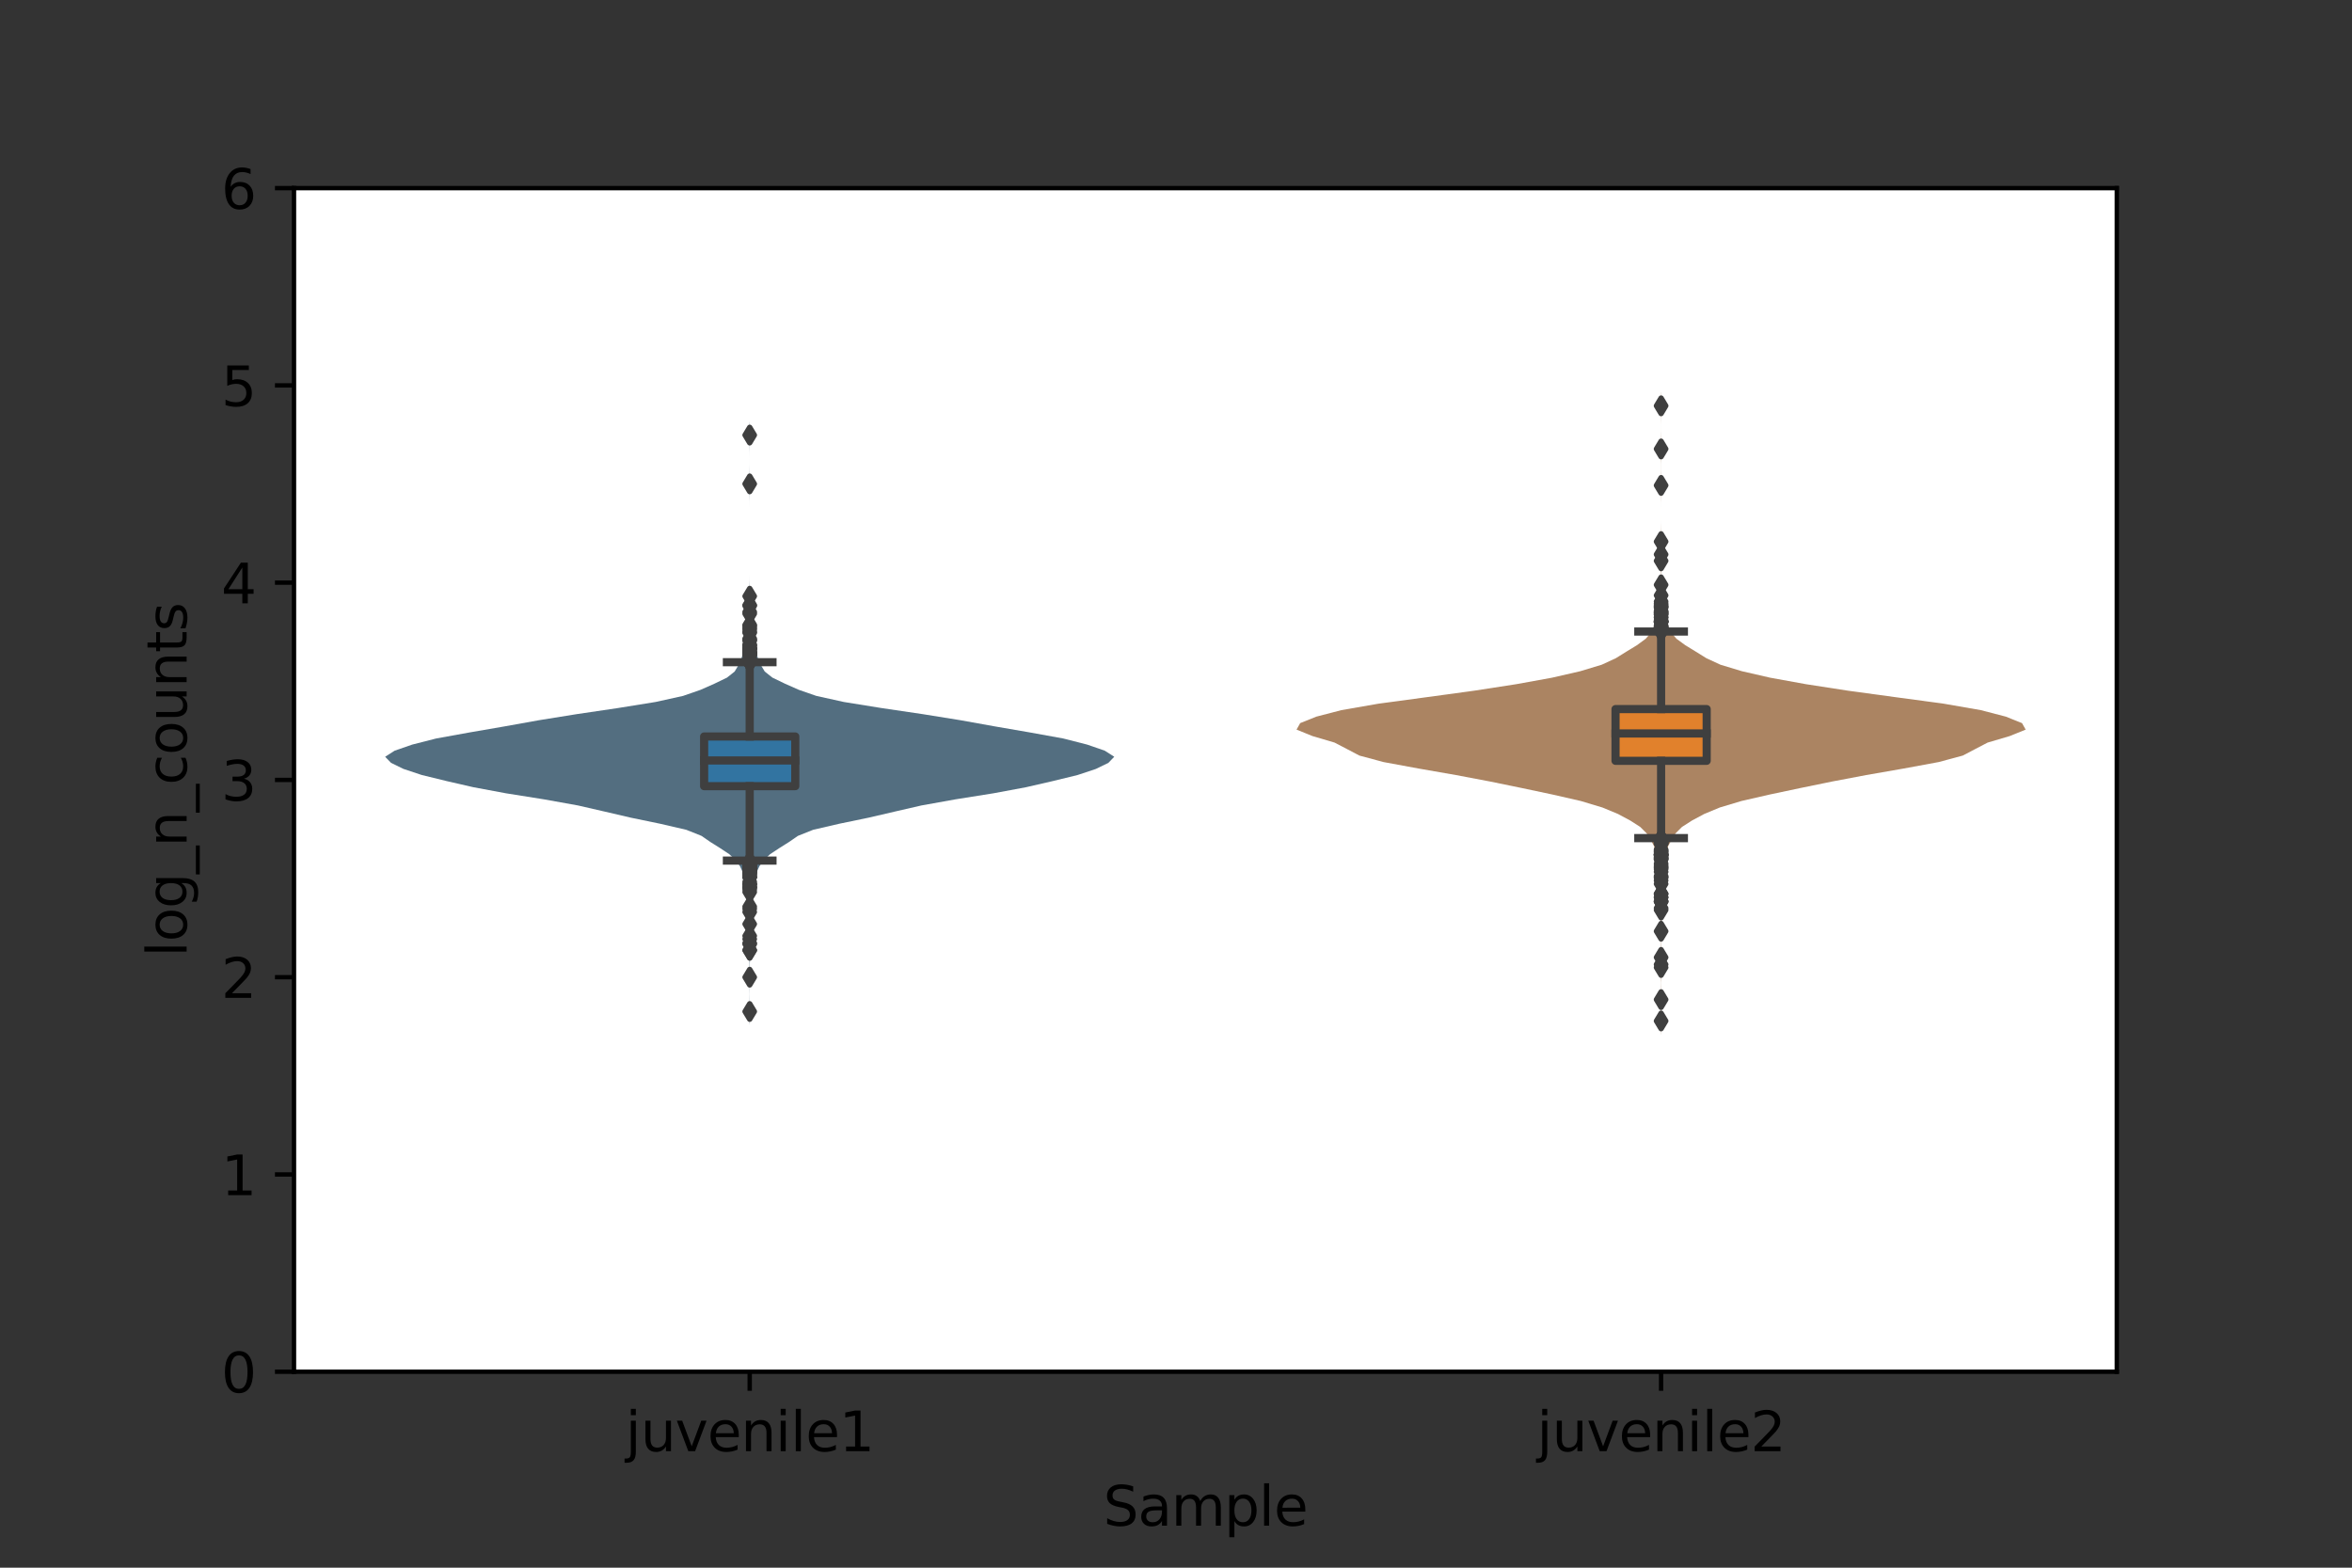 <?xml version="1.0" encoding="utf-8" standalone="no"?>
<!DOCTYPE svg PUBLIC "-//W3C//DTD SVG 1.1//EN"
  "http://www.w3.org/Graphics/SVG/1.1/DTD/svg11.dtd">
<svg xmlns:xlink="http://www.w3.org/1999/xlink" width="432pt" height="288pt" viewBox="0 0 432 288" xmlns="http://www.w3.org/2000/svg" version="1.1">
 <rect x="0" y="0" width="432" height="288" fill="#333333" stroke="none"/>
 <defs>
  <style type="text/css">*{stroke-linejoin: round; stroke-linecap: butt}</style>
 </defs>
 <g id="figure_1">
  <g id="patch_1">
   <path d="M 0 288 
L 432 288 
L 432 0 
L 0 0 
L 0 288 
z
" style="fill: none"/>
  </g>
  <g id="axes_1">
   <g id="patch_2">
    <path d="M 54 252 
L 388.8 252 
L 388.8 34.56 
L 54 34.56 
z
" style="fill: #ffffff"/>
   </g>
   <g id="PolyCollection_1">
    <defs>
     <path id="me2c8a99892" d="M 137.707 -99.773 
L 137.693 -99.773 
L 137.669 -100.891 
L 137.646 -102.01 
L 137.66 -103.128 
L 137.687 -104.246 
L 137.696 -105.364 
L 137.686 -106.483 
L 137.658 -107.601 
L 137.646 -108.719 
L 137.67 -109.837 
L 137.679 -110.955 
L 137.629 -112.074 
L 137.528 -113.192 
L 137.458 -114.31 
L 137.478 -115.428 
L 137.556 -116.547 
L 137.608 -117.665 
L 137.609 -118.783 
L 137.57 -119.901 
L 137.537 -121.019 
L 137.562 -122.138 
L 137.506 -123.256 
L 137.291 -124.374 
L 137.075 -125.492 
L 136.841 -126.611 
L 136.44 -127.729 
L 135.928 -128.847 
L 135.161 -129.965 
L 133.942 -131.083 
L 132.25 -132.202 
L 130.473 -133.32 
L 128.853 -134.438 
L 126.057 -135.556 
L 121.229 -136.674 
L 115.825 -137.793 
L 111.027 -138.911 
L 106.159 -140.029 
L 99.941 -141.147 
L 92.915 -142.266 
L 86.928 -143.384 
L 82.06 -144.502 
L 77.478 -145.62 
L 74.116 -146.738 
L 71.821 -147.857 
L 70.74 -148.975 
L 72.487 -150.093 
L 75.717 -151.211 
L 80.099 -152.33 
L 86.268 -153.448 
L 92.745 -154.566 
L 98.963 -155.684 
L 105.908 -156.802 
L 113.471 -157.921 
L 120.409 -159.039 
L 125.464 -160.157 
L 128.681 -161.275 
L 131.212 -162.394 
L 133.525 -163.512 
L 134.934 -164.63 
L 135.607 -165.748 
L 136.13 -166.866 
L 136.473 -167.985 
L 136.758 -169.103 
L 137.087 -170.221 
L 137.274 -171.339 
L 137.341 -172.457 
L 137.442 -173.576 
L 137.509 -174.694 
L 137.501 -175.812 
L 137.517 -176.93 
L 137.576 -178.049 
L 137.638 -179.167 
L 137.681 -180.285 
L 137.697 -181.403 
L 137.7 -182.521 
L 137.7 -183.64 
L 137.7 -184.758 
L 137.7 -185.876 
L 137.7 -186.994 
L 137.7 -188.113 
L 137.7 -189.231 
L 137.7 -190.349 
L 137.7 -191.467 
L 137.7 -192.585 
L 137.7 -193.704 
L 137.7 -194.822 
L 137.698 -195.94 
L 137.687 -197.058 
L 137.659 -198.177 
L 137.646 -199.295 
L 137.67 -200.413 
L 137.693 -201.531 
L 137.699 -202.649 
L 137.7 -203.768 
L 137.698 -204.886 
L 137.688 -206.004 
L 137.66 -207.122 
L 137.646 -208.24 
L 137.669 -209.359 
L 137.693 -210.477 
L 137.707 -210.477 
L 137.707 -210.477 
L 137.731 -209.359 
L 137.754 -208.24 
L 137.74 -207.122 
L 137.712 -206.004 
L 137.702 -204.886 
L 137.7 -203.768 
L 137.701 -202.649 
L 137.707 -201.531 
L 137.73 -200.413 
L 137.754 -199.295 
L 137.741 -198.177 
L 137.713 -197.058 
L 137.702 -195.94 
L 137.7 -194.822 
L 137.7 -193.704 
L 137.7 -192.585 
L 137.7 -191.467 
L 137.7 -190.349 
L 137.7 -189.231 
L 137.7 -188.113 
L 137.7 -186.994 
L 137.7 -185.876 
L 137.7 -184.758 
L 137.7 -183.64 
L 137.7 -182.521 
L 137.703 -181.403 
L 137.719 -180.285 
L 137.762 -179.167 
L 137.824 -178.049 
L 137.883 -176.93 
L 137.899 -175.812 
L 137.891 -174.694 
L 137.958 -173.576 
L 138.059 -172.457 
L 138.126 -171.339 
L 138.313 -170.221 
L 138.642 -169.103 
L 138.927 -167.985 
L 139.27 -166.866 
L 139.793 -165.748 
L 140.466 -164.63 
L 141.875 -163.512 
L 144.188 -162.394 
L 146.719 -161.275 
L 149.936 -160.157 
L 154.991 -159.039 
L 161.929 -157.921 
L 169.492 -156.802 
L 176.437 -155.684 
L 182.655 -154.566 
L 189.132 -153.448 
L 195.301 -152.33 
L 199.683 -151.211 
L 202.913 -150.093 
L 204.66 -148.975 
L 203.579 -147.857 
L 201.284 -146.738 
L 197.922 -145.62 
L 193.34 -144.502 
L 188.472 -143.384 
L 182.485 -142.266 
L 175.459 -141.147 
L 169.241 -140.029 
L 164.373 -138.911 
L 159.575 -137.793 
L 154.171 -136.674 
L 149.343 -135.556 
L 146.547 -134.438 
L 144.927 -133.32 
L 143.15 -132.202 
L 141.458 -131.083 
L 140.239 -129.965 
L 139.472 -128.847 
L 138.96 -127.729 
L 138.559 -126.611 
L 138.325 -125.492 
L 138.109 -124.374 
L 137.894 -123.256 
L 137.838 -122.138 
L 137.863 -121.019 
L 137.83 -119.901 
L 137.791 -118.783 
L 137.792 -117.665 
L 137.844 -116.547 
L 137.922 -115.428 
L 137.942 -114.31 
L 137.872 -113.192 
L 137.771 -112.074 
L 137.721 -110.955 
L 137.73 -109.837 
L 137.754 -108.719 
L 137.742 -107.601 
L 137.714 -106.483 
L 137.704 -105.364 
L 137.713 -104.246 
L 137.74 -103.128 
L 137.754 -102.01 
L 137.731 -100.891 
L 137.707 -99.773 
z
"/>
    </defs>
    <g clip-path="url(#p4f1d0e9d39)">
     <use xlink:href="#me2c8a99892" x="0" y="288" style="fill: #536e80"/>
    </g>
   </g>
   <g id="PolyCollection_2">
    <defs>
     <path id="m34d03a2fbf" d="M 305.107 -97.926 
L 305.093 -97.926 
L 305.069 -99.118 
L 305.046 -100.31 
L 305.058 -101.503 
L 305.067 -102.695 
L 305.048 -103.887 
L 305.054 -105.079 
L 305.082 -106.272 
L 305.091 -107.464 
L 305.062 -108.656 
L 304.998 -109.849 
L 304.964 -111.041 
L 305.001 -112.233 
L 305.059 -113.425 
L 305.082 -114.618 
L 305.063 -115.81 
L 305.045 -117.002 
L 305.057 -118.195 
L 305.033 -119.387 
L 304.922 -120.579 
L 304.777 -121.771 
L 304.718 -122.964 
L 304.794 -124.156 
L 304.829 -125.348 
L 304.744 -126.541 
L 304.639 -127.733 
L 304.479 -128.925 
L 304.232 -130.117 
L 304.076 -131.31 
L 303.832 -132.502 
L 303.202 -133.694 
L 302.459 -134.887 
L 301.27 -136.079 
L 299.413 -137.271 
L 297.187 -138.463 
L 294.315 -139.656 
L 290.349 -140.848 
L 285.136 -142.04 
L 279.506 -143.233 
L 273.697 -144.425 
L 267.408 -145.617 
L 260.578 -146.809 
L 254.115 -148.002 
L 249.685 -149.194 
L 247.416 -150.386 
L 245.126 -151.579 
L 241.084 -152.771 
L 238.14 -153.963 
L 238.808 -155.155 
L 241.786 -156.348 
L 246.374 -157.54 
L 253.225 -158.732 
L 262.062 -159.925 
L 270.795 -161.117 
L 278.499 -162.309 
L 285.067 -163.501 
L 290.262 -164.694 
L 294.198 -165.886 
L 296.78 -167.078 
L 298.697 -168.271 
L 300.65 -169.463 
L 302.278 -170.655 
L 303.3 -171.847 
L 303.864 -173.04 
L 304.147 -174.232 
L 304.318 -175.424 
L 304.513 -176.617 
L 304.758 -177.809 
L 304.939 -179.001 
L 305.011 -180.193 
L 305.05 -181.386 
L 305.075 -182.578 
L 305.054 -183.77 
L 305.01 -184.963 
L 305.002 -186.155 
L 305.021 -187.347 
L 305.036 -188.539 
L 305.065 -189.732 
L 305.091 -190.924 
L 305.099 -192.116 
L 305.1 -193.309 
L 305.1 -194.501 
L 305.098 -195.693 
L 305.084 -196.885 
L 305.055 -198.078 
L 305.049 -199.27 
L 305.077 -200.462 
L 305.095 -201.655 
L 305.094 -202.847 
L 305.073 -204.039 
L 305.047 -205.231 
L 305.058 -206.424 
L 305.086 -207.616 
L 305.098 -208.808 
L 305.099 -210.001 
L 305.089 -211.193 
L 305.062 -212.385 
L 305.046 -213.577 
L 305.069 -214.77 
L 305.093 -215.962 
L 305.107 -215.962 
L 305.107 -215.962 
L 305.131 -214.77 
L 305.154 -213.577 
L 305.138 -212.385 
L 305.111 -211.193 
L 305.101 -210.001 
L 305.102 -208.808 
L 305.114 -207.616 
L 305.142 -206.424 
L 305.153 -205.231 
L 305.127 -204.039 
L 305.106 -202.847 
L 305.105 -201.655 
L 305.123 -200.462 
L 305.151 -199.27 
L 305.145 -198.078 
L 305.116 -196.885 
L 305.102 -195.693 
L 305.1 -194.501 
L 305.1 -193.309 
L 305.101 -192.116 
L 305.109 -190.924 
L 305.135 -189.732 
L 305.164 -188.539 
L 305.179 -187.347 
L 305.198 -186.155 
L 305.19 -184.963 
L 305.146 -183.77 
L 305.125 -182.578 
L 305.15 -181.386 
L 305.189 -180.193 
L 305.261 -179.001 
L 305.442 -177.809 
L 305.687 -176.617 
L 305.882 -175.424 
L 306.053 -174.232 
L 306.336 -173.04 
L 306.9 -171.847 
L 307.922 -170.655 
L 309.55 -169.463 
L 311.503 -168.271 
L 313.42 -167.078 
L 316.002 -165.886 
L 319.938 -164.694 
L 325.133 -163.501 
L 331.701 -162.309 
L 339.405 -161.117 
L 348.138 -159.925 
L 356.975 -158.732 
L 363.826 -157.54 
L 368.414 -156.348 
L 371.392 -155.155 
L 372.06 -153.963 
L 369.116 -152.771 
L 365.074 -151.579 
L 362.784 -150.386 
L 360.515 -149.194 
L 356.085 -148.002 
L 349.622 -146.809 
L 342.792 -145.617 
L 336.503 -144.425 
L 330.694 -143.233 
L 325.064 -142.04 
L 319.851 -140.848 
L 315.885 -139.656 
L 313.013 -138.463 
L 310.787 -137.271 
L 308.93 -136.079 
L 307.741 -134.887 
L 306.998 -133.694 
L 306.368 -132.502 
L 306.124 -131.31 
L 305.968 -130.117 
L 305.721 -128.925 
L 305.561 -127.733 
L 305.456 -126.541 
L 305.371 -125.348 
L 305.406 -124.156 
L 305.482 -122.964 
L 305.423 -121.771 
L 305.278 -120.579 
L 305.167 -119.387 
L 305.143 -118.195 
L 305.155 -117.002 
L 305.137 -115.81 
L 305.118 -114.618 
L 305.141 -113.425 
L 305.199 -112.233 
L 305.236 -111.041 
L 305.202 -109.849 
L 305.138 -108.656 
L 305.109 -107.464 
L 305.118 -106.272 
L 305.146 -105.079 
L 305.152 -103.887 
L 305.133 -102.695 
L 305.142 -101.503 
L 305.154 -100.31 
L 305.131 -99.118 
L 305.107 -97.926 
z
"/>
    </defs>
    <g clip-path="url(#p4f1d0e9d39)">
     <use xlink:href="#m34d03a2fbf" x="0" y="288" style="fill: #ab8462"/>
    </g>
   </g>
   <g id="matplotlib.axis_1">
    <g id="xtick_1">
     <g id="line2d_1">
      <defs>
       <path id="m9c88b35873" d="M 0 0 
L 0 3.5 
" style="stroke: #000000; stroke-width: 0.8"/>
      </defs>
      <g>
       <use xlink:href="#m9c88b35873" x="137.7" y="252" style="stroke: #000000; stroke-width: 0.8"/>
      </g>
     </g>
     <g id="text_1">
      <!-- juvenile1 -->
      <g transform="translate(114.902 266.598)scale(0.1 -0.1)">
       <defs>
        <path id="DejaVuSans-6a" d="M 603 3500 
L 1178 3500 
L 1178 -63 
Q 1178 -731 923 -1031 
Q 669 -1331 103 -1331 
L -116 -1331 
L -116 -844 
L 38 -844 
Q 366 -844 484 -692 
Q 603 -541 603 -63 
L 603 3500 
z
M 603 4863 
L 1178 4863 
L 1178 4134 
L 603 4134 
L 603 4863 
z
" transform="scale(0.016)"/>
        <path id="DejaVuSans-75" d="M 544 1381 
L 544 3500 
L 1119 3500 
L 1119 1403 
Q 1119 906 1312 657 
Q 1506 409 1894 409 
Q 2359 409 2629 706 
Q 2900 1003 2900 1516 
L 2900 3500 
L 3475 3500 
L 3475 0 
L 2900 0 
L 2900 538 
Q 2691 219 2414 64 
Q 2138 -91 1772 -91 
Q 1169 -91 856 284 
Q 544 659 544 1381 
z
M 1991 3584 
L 1991 3584 
z
" transform="scale(0.016)"/>
        <path id="DejaVuSans-76" d="M 191 3500 
L 800 3500 
L 1894 563 
L 2988 3500 
L 3597 3500 
L 2284 0 
L 1503 0 
L 191 3500 
z
" transform="scale(0.016)"/>
        <path id="DejaVuSans-65" d="M 3597 1894 
L 3597 1613 
L 953 1613 
Q 991 1019 1311 708 
Q 1631 397 2203 397 
Q 2534 397 2845 478 
Q 3156 559 3463 722 
L 3463 178 
Q 3153 47 2828 -22 
Q 2503 -91 2169 -91 
Q 1331 -91 842 396 
Q 353 884 353 1716 
Q 353 2575 817 3079 
Q 1281 3584 2069 3584 
Q 2775 3584 3186 3129 
Q 3597 2675 3597 1894 
z
M 3022 2063 
Q 3016 2534 2758 2815 
Q 2500 3097 2075 3097 
Q 1594 3097 1305 2825 
Q 1016 2553 972 2059 
L 3022 2063 
z
" transform="scale(0.016)"/>
        <path id="DejaVuSans-6e" d="M 3513 2113 
L 3513 0 
L 2938 0 
L 2938 2094 
Q 2938 2591 2744 2837 
Q 2550 3084 2163 3084 
Q 1697 3084 1428 2787 
Q 1159 2491 1159 1978 
L 1159 0 
L 581 0 
L 581 3500 
L 1159 3500 
L 1159 2956 
Q 1366 3272 1645 3428 
Q 1925 3584 2291 3584 
Q 2894 3584 3203 3211 
Q 3513 2838 3513 2113 
z
" transform="scale(0.016)"/>
        <path id="DejaVuSans-69" d="M 603 3500 
L 1178 3500 
L 1178 0 
L 603 0 
L 603 3500 
z
M 603 4863 
L 1178 4863 
L 1178 4134 
L 603 4134 
L 603 4863 
z
" transform="scale(0.016)"/>
        <path id="DejaVuSans-6c" d="M 603 4863 
L 1178 4863 
L 1178 0 
L 603 0 
L 603 4863 
z
" transform="scale(0.016)"/>
        <path id="DejaVuSans-31" d="M 794 531 
L 1825 531 
L 1825 4091 
L 703 3866 
L 703 4441 
L 1819 4666 
L 2450 4666 
L 2450 531 
L 3481 531 
L 3481 0 
L 794 0 
L 794 531 
z
" transform="scale(0.016)"/>
       </defs>
       <use xlink:href="#DejaVuSans-6a"/>
       <use xlink:href="#DejaVuSans-75" x="27.783"/>
       <use xlink:href="#DejaVuSans-76" x="91.162"/>
       <use xlink:href="#DejaVuSans-65" x="150.342"/>
       <use xlink:href="#DejaVuSans-6e" x="211.865"/>
       <use xlink:href="#DejaVuSans-69" x="275.244"/>
       <use xlink:href="#DejaVuSans-6c" x="303.027"/>
       <use xlink:href="#DejaVuSans-65" x="330.811"/>
       <use xlink:href="#DejaVuSans-31" x="392.334"/>
      </g>
     </g>
    </g>
    <g id="xtick_2">
     <g id="line2d_2">
      <g>
       <use xlink:href="#m9c88b35873" x="305.1" y="252" style="stroke: #000000; stroke-width: 0.8"/>
      </g>
     </g>
     <g id="text_2">
      <!-- juvenile2 -->
      <g transform="translate(282.302 266.598)scale(0.1 -0.1)">
       <defs>
        <path id="DejaVuSans-32" d="M 1228 531 
L 3431 531 
L 3431 0 
L 469 0 
L 469 531 
Q 828 903 1448 1529 
Q 2069 2156 2228 2338 
Q 2531 2678 2651 2914 
Q 2772 3150 2772 3378 
Q 2772 3750 2511 3984 
Q 2250 4219 1831 4219 
Q 1534 4219 1204 4116 
Q 875 4013 500 3803 
L 500 4441 
Q 881 4594 1212 4672 
Q 1544 4750 1819 4750 
Q 2544 4750 2975 4387 
Q 3406 4025 3406 3419 
Q 3406 3131 3298 2873 
Q 3191 2616 2906 2266 
Q 2828 2175 2409 1742 
Q 1991 1309 1228 531 
z
" transform="scale(0.016)"/>
       </defs>
       <use xlink:href="#DejaVuSans-6a"/>
       <use xlink:href="#DejaVuSans-75" x="27.783"/>
       <use xlink:href="#DejaVuSans-76" x="91.162"/>
       <use xlink:href="#DejaVuSans-65" x="150.342"/>
       <use xlink:href="#DejaVuSans-6e" x="211.865"/>
       <use xlink:href="#DejaVuSans-69" x="275.244"/>
       <use xlink:href="#DejaVuSans-6c" x="303.027"/>
       <use xlink:href="#DejaVuSans-65" x="330.811"/>
       <use xlink:href="#DejaVuSans-32" x="392.334"/>
      </g>
     </g>
    </g>
    <g id="text_3">
     <!-- Sample -->
     <g transform="translate(202.652 280.277)scale(0.1 -0.1)">
      <defs>
       <path id="DejaVuSans-53" d="M 3425 4513 
L 3425 3897 
Q 3066 4069 2747 4153 
Q 2428 4238 2131 4238 
Q 1616 4238 1336 4038 
Q 1056 3838 1056 3469 
Q 1056 3159 1242 3001 
Q 1428 2844 1947 2747 
L 2328 2669 
Q 3034 2534 3370 2195 
Q 3706 1856 3706 1288 
Q 3706 609 3251 259 
Q 2797 -91 1919 -91 
Q 1588 -91 1214 -16 
Q 841 59 441 206 
L 441 856 
Q 825 641 1194 531 
Q 1563 422 1919 422 
Q 2459 422 2753 634 
Q 3047 847 3047 1241 
Q 3047 1584 2836 1778 
Q 2625 1972 2144 2069 
L 1759 2144 
Q 1053 2284 737 2584 
Q 422 2884 422 3419 
Q 422 4038 858 4394 
Q 1294 4750 2059 4750 
Q 2388 4750 2728 4690 
Q 3069 4631 3425 4513 
z
" transform="scale(0.016)"/>
       <path id="DejaVuSans-61" d="M 2194 1759 
Q 1497 1759 1228 1600 
Q 959 1441 959 1056 
Q 959 750 1161 570 
Q 1363 391 1709 391 
Q 2188 391 2477 730 
Q 2766 1069 2766 1631 
L 2766 1759 
L 2194 1759 
z
M 3341 1997 
L 3341 0 
L 2766 0 
L 2766 531 
Q 2569 213 2275 61 
Q 1981 -91 1556 -91 
Q 1019 -91 701 211 
Q 384 513 384 1019 
Q 384 1609 779 1909 
Q 1175 2209 1959 2209 
L 2766 2209 
L 2766 2266 
Q 2766 2663 2505 2880 
Q 2244 3097 1772 3097 
Q 1472 3097 1187 3025 
Q 903 2953 641 2809 
L 641 3341 
Q 956 3463 1253 3523 
Q 1550 3584 1831 3584 
Q 2591 3584 2966 3190 
Q 3341 2797 3341 1997 
z
" transform="scale(0.016)"/>
       <path id="DejaVuSans-6d" d="M 3328 2828 
Q 3544 3216 3844 3400 
Q 4144 3584 4550 3584 
Q 5097 3584 5394 3201 
Q 5691 2819 5691 2113 
L 5691 0 
L 5113 0 
L 5113 2094 
Q 5113 2597 4934 2840 
Q 4756 3084 4391 3084 
Q 3944 3084 3684 2787 
Q 3425 2491 3425 1978 
L 3425 0 
L 2847 0 
L 2847 2094 
Q 2847 2600 2669 2842 
Q 2491 3084 2119 3084 
Q 1678 3084 1418 2786 
Q 1159 2488 1159 1978 
L 1159 0 
L 581 0 
L 581 3500 
L 1159 3500 
L 1159 2956 
Q 1356 3278 1631 3431 
Q 1906 3584 2284 3584 
Q 2666 3584 2933 3390 
Q 3200 3197 3328 2828 
z
" transform="scale(0.016)"/>
       <path id="DejaVuSans-70" d="M 1159 525 
L 1159 -1331 
L 581 -1331 
L 581 3500 
L 1159 3500 
L 1159 2969 
Q 1341 3281 1617 3432 
Q 1894 3584 2278 3584 
Q 2916 3584 3314 3078 
Q 3713 2572 3713 1747 
Q 3713 922 3314 415 
Q 2916 -91 2278 -91 
Q 1894 -91 1617 61 
Q 1341 213 1159 525 
z
M 3116 1747 
Q 3116 2381 2855 2742 
Q 2594 3103 2138 3103 
Q 1681 3103 1420 2742 
Q 1159 2381 1159 1747 
Q 1159 1113 1420 752 
Q 1681 391 2138 391 
Q 2594 391 2855 752 
Q 3116 1113 3116 1747 
z
" transform="scale(0.016)"/>
      </defs>
      <use xlink:href="#DejaVuSans-53"/>
      <use xlink:href="#DejaVuSans-61" x="63.477"/>
      <use xlink:href="#DejaVuSans-6d" x="124.756"/>
      <use xlink:href="#DejaVuSans-70" x="222.168"/>
      <use xlink:href="#DejaVuSans-6c" x="285.645"/>
      <use xlink:href="#DejaVuSans-65" x="313.428"/>
     </g>
    </g>
   </g>
   <g id="matplotlib.axis_2">
    <g id="ytick_1">
     <g id="line2d_3">
      <defs>
       <path id="m7ca53cf498" d="M 0 0 
L -3.5 0 
" style="stroke: #000000; stroke-width: 0.8"/>
      </defs>
      <g>
       <use xlink:href="#m7ca53cf498" x="54" y="252" style="stroke: #000000; stroke-width: 0.8"/>
      </g>
     </g>
     <g id="text_4">
      <!-- 0 -->
      <g transform="translate(40.638 255.799)scale(0.1 -0.1)">
       <defs>
        <path id="DejaVuSans-30" d="M 2034 4250 
Q 1547 4250 1301 3770 
Q 1056 3291 1056 2328 
Q 1056 1369 1301 889 
Q 1547 409 2034 409 
Q 2525 409 2770 889 
Q 3016 1369 3016 2328 
Q 3016 3291 2770 3770 
Q 2525 4250 2034 4250 
z
M 2034 4750 
Q 2819 4750 3233 4129 
Q 3647 3509 3647 2328 
Q 3647 1150 3233 529 
Q 2819 -91 2034 -91 
Q 1250 -91 836 529 
Q 422 1150 422 2328 
Q 422 3509 836 4129 
Q 1250 4750 2034 4750 
z
" transform="scale(0.016)"/>
       </defs>
       <use xlink:href="#DejaVuSans-30"/>
      </g>
     </g>
    </g>
    <g id="ytick_2">
     <g id="line2d_4">
      <g>
       <use xlink:href="#m7ca53cf498" x="54" y="215.76" style="stroke: #000000; stroke-width: 0.8"/>
      </g>
     </g>
     <g id="text_5">
      <!-- 1 -->
      <g transform="translate(40.638 219.559)scale(0.1 -0.1)">
       <use xlink:href="#DejaVuSans-31"/>
      </g>
     </g>
    </g>
    <g id="ytick_3">
     <g id="line2d_5">
      <g>
       <use xlink:href="#m7ca53cf498" x="54" y="179.52" style="stroke: #000000; stroke-width: 0.8"/>
      </g>
     </g>
     <g id="text_6">
      <!-- 2 -->
      <g transform="translate(40.638 183.319)scale(0.1 -0.1)">
       <use xlink:href="#DejaVuSans-32"/>
      </g>
     </g>
    </g>
    <g id="ytick_4">
     <g id="line2d_6">
      <g>
       <use xlink:href="#m7ca53cf498" x="54" y="143.28" style="stroke: #000000; stroke-width: 0.8"/>
      </g>
     </g>
     <g id="text_7">
      <!-- 3 -->
      <g transform="translate(40.638 147.079)scale(0.1 -0.1)">
       <defs>
        <path id="DejaVuSans-33" d="M 2597 2516 
Q 3050 2419 3304 2112 
Q 3559 1806 3559 1356 
Q 3559 666 3084 287 
Q 2609 -91 1734 -91 
Q 1441 -91 1130 -33 
Q 819 25 488 141 
L 488 750 
Q 750 597 1062 519 
Q 1375 441 1716 441 
Q 2309 441 2620 675 
Q 2931 909 2931 1356 
Q 2931 1769 2642 2001 
Q 2353 2234 1838 2234 
L 1294 2234 
L 1294 2753 
L 1863 2753 
Q 2328 2753 2575 2939 
Q 2822 3125 2822 3475 
Q 2822 3834 2567 4026 
Q 2313 4219 1838 4219 
Q 1578 4219 1281 4162 
Q 984 4106 628 3988 
L 628 4550 
Q 988 4650 1302 4700 
Q 1616 4750 1894 4750 
Q 2613 4750 3031 4423 
Q 3450 4097 3450 3541 
Q 3450 3153 3228 2886 
Q 3006 2619 2597 2516 
z
" transform="scale(0.016)"/>
       </defs>
       <use xlink:href="#DejaVuSans-33"/>
      </g>
     </g>
    </g>
    <g id="ytick_5">
     <g id="line2d_7">
      <g>
       <use xlink:href="#m7ca53cf498" x="54" y="107.04" style="stroke: #000000; stroke-width: 0.8"/>
      </g>
     </g>
     <g id="text_8">
      <!-- 4 -->
      <g transform="translate(40.638 110.839)scale(0.1 -0.1)">
       <defs>
        <path id="DejaVuSans-34" d="M 2419 4116 
L 825 1625 
L 2419 1625 
L 2419 4116 
z
M 2253 4666 
L 3047 4666 
L 3047 1625 
L 3713 1625 
L 3713 1100 
L 3047 1100 
L 3047 0 
L 2419 0 
L 2419 1100 
L 313 1100 
L 313 1709 
L 2253 4666 
z
" transform="scale(0.016)"/>
       </defs>
       <use xlink:href="#DejaVuSans-34"/>
      </g>
     </g>
    </g>
    <g id="ytick_6">
     <g id="line2d_8">
      <g>
       <use xlink:href="#m7ca53cf498" x="54" y="70.8" style="stroke: #000000; stroke-width: 0.8"/>
      </g>
     </g>
     <g id="text_9">
      <!-- 5 -->
      <g transform="translate(40.638 74.599)scale(0.1 -0.1)">
       <defs>
        <path id="DejaVuSans-35" d="M 691 4666 
L 3169 4666 
L 3169 4134 
L 1269 4134 
L 1269 2991 
Q 1406 3038 1543 3061 
Q 1681 3084 1819 3084 
Q 2600 3084 3056 2656 
Q 3513 2228 3513 1497 
Q 3513 744 3044 326 
Q 2575 -91 1722 -91 
Q 1428 -91 1123 -41 
Q 819 9 494 109 
L 494 744 
Q 775 591 1075 516 
Q 1375 441 1709 441 
Q 2250 441 2565 725 
Q 2881 1009 2881 1497 
Q 2881 1984 2565 2268 
Q 2250 2553 1709 2553 
Q 1456 2553 1204 2497 
Q 953 2441 691 2322 
L 691 4666 
z
" transform="scale(0.016)"/>
       </defs>
       <use xlink:href="#DejaVuSans-35"/>
      </g>
     </g>
    </g>
    <g id="ytick_7">
     <g id="line2d_9">
      <g>
       <use xlink:href="#m7ca53cf498" x="54" y="34.56" style="stroke: #000000; stroke-width: 0.8"/>
      </g>
     </g>
     <g id="text_10">
      <!-- 6 -->
      <g transform="translate(40.638 38.359)scale(0.1 -0.1)">
       <defs>
        <path id="DejaVuSans-36" d="M 2113 2584 
Q 1688 2584 1439 2293 
Q 1191 2003 1191 1497 
Q 1191 994 1439 701 
Q 1688 409 2113 409 
Q 2538 409 2786 701 
Q 3034 994 3034 1497 
Q 3034 2003 2786 2293 
Q 2538 2584 2113 2584 
z
M 3366 4563 
L 3366 3988 
Q 3128 4100 2886 4159 
Q 2644 4219 2406 4219 
Q 1781 4219 1451 3797 
Q 1122 3375 1075 2522 
Q 1259 2794 1537 2939 
Q 1816 3084 2150 3084 
Q 2853 3084 3261 2657 
Q 3669 2231 3669 1497 
Q 3669 778 3244 343 
Q 2819 -91 2113 -91 
Q 1303 -91 875 529 
Q 447 1150 447 2328 
Q 447 3434 972 4092 
Q 1497 4750 2381 4750 
Q 2619 4750 2861 4703 
Q 3103 4656 3366 4563 
z
" transform="scale(0.016)"/>
       </defs>
       <use xlink:href="#DejaVuSans-36"/>
      </g>
     </g>
    </g>
    <g id="text_11">
     <!-- log_n_counts -->
     <g transform="translate(34.28 175.782)rotate(-90)scale(0.1 -0.1)">
      <defs>
       <path id="DejaVuSans-6f" d="M 1959 3097 
Q 1497 3097 1228 2736 
Q 959 2375 959 1747 
Q 959 1119 1226 758 
Q 1494 397 1959 397 
Q 2419 397 2687 759 
Q 2956 1122 2956 1747 
Q 2956 2369 2687 2733 
Q 2419 3097 1959 3097 
z
M 1959 3584 
Q 2709 3584 3137 3096 
Q 3566 2609 3566 1747 
Q 3566 888 3137 398 
Q 2709 -91 1959 -91 
Q 1206 -91 779 398 
Q 353 888 353 1747 
Q 353 2609 779 3096 
Q 1206 3584 1959 3584 
z
" transform="scale(0.016)"/>
       <path id="DejaVuSans-67" d="M 2906 1791 
Q 2906 2416 2648 2759 
Q 2391 3103 1925 3103 
Q 1463 3103 1205 2759 
Q 947 2416 947 1791 
Q 947 1169 1205 825 
Q 1463 481 1925 481 
Q 2391 481 2648 825 
Q 2906 1169 2906 1791 
z
M 3481 434 
Q 3481 -459 3084 -895 
Q 2688 -1331 1869 -1331 
Q 1566 -1331 1297 -1286 
Q 1028 -1241 775 -1147 
L 775 -588 
Q 1028 -725 1275 -790 
Q 1522 -856 1778 -856 
Q 2344 -856 2625 -561 
Q 2906 -266 2906 331 
L 2906 616 
Q 2728 306 2450 153 
Q 2172 0 1784 0 
Q 1141 0 747 490 
Q 353 981 353 1791 
Q 353 2603 747 3093 
Q 1141 3584 1784 3584 
Q 2172 3584 2450 3431 
Q 2728 3278 2906 2969 
L 2906 3500 
L 3481 3500 
L 3481 434 
z
" transform="scale(0.016)"/>
       <path id="DejaVuSans-5f" d="M 3263 -1063 
L 3263 -1509 
L -63 -1509 
L -63 -1063 
L 3263 -1063 
z
" transform="scale(0.016)"/>
       <path id="DejaVuSans-63" d="M 3122 3366 
L 3122 2828 
Q 2878 2963 2633 3030 
Q 2388 3097 2138 3097 
Q 1578 3097 1268 2742 
Q 959 2388 959 1747 
Q 959 1106 1268 751 
Q 1578 397 2138 397 
Q 2388 397 2633 464 
Q 2878 531 3122 666 
L 3122 134 
Q 2881 22 2623 -34 
Q 2366 -91 2075 -91 
Q 1284 -91 818 406 
Q 353 903 353 1747 
Q 353 2603 823 3093 
Q 1294 3584 2113 3584 
Q 2378 3584 2631 3529 
Q 2884 3475 3122 3366 
z
" transform="scale(0.016)"/>
       <path id="DejaVuSans-74" d="M 1172 4494 
L 1172 3500 
L 2356 3500 
L 2356 3053 
L 1172 3053 
L 1172 1153 
Q 1172 725 1289 603 
Q 1406 481 1766 481 
L 2356 481 
L 2356 0 
L 1766 0 
Q 1100 0 847 248 
Q 594 497 594 1153 
L 594 3053 
L 172 3053 
L 172 3500 
L 594 3500 
L 594 4494 
L 1172 4494 
z
" transform="scale(0.016)"/>
       <path id="DejaVuSans-73" d="M 2834 3397 
L 2834 2853 
Q 2591 2978 2328 3040 
Q 2066 3103 1784 3103 
Q 1356 3103 1142 2972 
Q 928 2841 928 2578 
Q 928 2378 1081 2264 
Q 1234 2150 1697 2047 
L 1894 2003 
Q 2506 1872 2764 1633 
Q 3022 1394 3022 966 
Q 3022 478 2636 193 
Q 2250 -91 1575 -91 
Q 1294 -91 989 -36 
Q 684 19 347 128 
L 347 722 
Q 666 556 975 473 
Q 1284 391 1588 391 
Q 1994 391 2212 530 
Q 2431 669 2431 922 
Q 2431 1156 2273 1281 
Q 2116 1406 1581 1522 
L 1381 1569 
Q 847 1681 609 1914 
Q 372 2147 372 2553 
Q 372 3047 722 3315 
Q 1072 3584 1716 3584 
Q 2034 3584 2315 3537 
Q 2597 3491 2834 3397 
z
" transform="scale(0.016)"/>
      </defs>
      <use xlink:href="#DejaVuSans-6c"/>
      <use xlink:href="#DejaVuSans-6f" x="27.783"/>
      <use xlink:href="#DejaVuSans-67" x="88.965"/>
      <use xlink:href="#DejaVuSans-5f" x="152.441"/>
      <use xlink:href="#DejaVuSans-6e" x="202.441"/>
      <use xlink:href="#DejaVuSans-5f" x="265.82"/>
      <use xlink:href="#DejaVuSans-63" x="315.82"/>
      <use xlink:href="#DejaVuSans-6f" x="370.801"/>
      <use xlink:href="#DejaVuSans-75" x="431.982"/>
      <use xlink:href="#DejaVuSans-6e" x="495.361"/>
      <use xlink:href="#DejaVuSans-74" x="558.74"/>
      <use xlink:href="#DejaVuSans-73" x="597.949"/>
     </g>
    </g>
   </g>
   <g id="patch_3">
    <path d="M 129.33 144.422 
L 146.07 144.422 
L 146.07 135.303 
L 129.33 135.303 
L 129.33 144.422 
z
" clip-path="url(#p4f1d0e9d39)" style="fill: #3274a1; stroke: #3f3f3f; stroke-width: 1.5; stroke-linejoin: miter"/>
   </g>
   <g id="line2d_10">
    <path d="M 137.7 144.422 
L 137.7 158.1 
" clip-path="url(#p4f1d0e9d39)" style="fill: none; stroke: #3f3f3f; stroke-width: 1.5; stroke-linecap: square"/>
   </g>
   <g id="line2d_11">
    <path d="M 137.7 135.303 
L 137.7 121.647 
" clip-path="url(#p4f1d0e9d39)" style="fill: none; stroke: #3f3f3f; stroke-width: 1.5; stroke-linecap: square"/>
   </g>
   <g id="line2d_12">
    <path d="M 133.515 158.1 
L 141.885 158.1 
" clip-path="url(#p4f1d0e9d39)" style="fill: none; stroke: #3f3f3f; stroke-width: 1.5; stroke-linecap: square"/>
   </g>
   <g id="line2d_13">
    <path d="M 133.515 121.647 
L 141.885 121.647 
" clip-path="url(#p4f1d0e9d39)" style="fill: none; stroke: #3f3f3f; stroke-width: 1.5; stroke-linecap: square"/>
   </g>
   <g id="line2d_14">
    <defs>
     <path id="m3a39638ab1" d="M -0 1.414 
L 0.849 0 
L 0 -1.414 
L -0.849 -0 
z
" style="stroke: #3f3f3f; stroke-linejoin: miter"/>
    </defs>
    <g clip-path="url(#p4f1d0e9d39)">
     <use xlink:href="#m3a39638ab1" x="137.7" y="167.546" style="fill: #3f3f3f; stroke: #3f3f3f; stroke-linejoin: miter"/>
     <use xlink:href="#m3a39638ab1" x="137.7" y="158.344" style="fill: #3f3f3f; stroke: #3f3f3f; stroke-linejoin: miter"/>
     <use xlink:href="#m3a39638ab1" x="137.7" y="162.44" style="fill: #3f3f3f; stroke: #3f3f3f; stroke-linejoin: miter"/>
     <use xlink:href="#m3a39638ab1" x="137.7" y="159.669" style="fill: #3f3f3f; stroke: #3f3f3f; stroke-linejoin: miter"/>
     <use xlink:href="#m3a39638ab1" x="137.7" y="174.565" style="fill: #3f3f3f; stroke: #3f3f3f; stroke-linejoin: miter"/>
     <use xlink:href="#m3a39638ab1" x="137.7" y="161.164" style="fill: #3f3f3f; stroke: #3f3f3f; stroke-linejoin: miter"/>
     <use xlink:href="#m3a39638ab1" x="137.7" y="158.633" style="fill: #3f3f3f; stroke: #3f3f3f; stroke-linejoin: miter"/>
     <use xlink:href="#m3a39638ab1" x="137.7" y="159.713" style="fill: #3f3f3f; stroke: #3f3f3f; stroke-linejoin: miter"/>
     <use xlink:href="#m3a39638ab1" x="137.7" y="159.099" style="fill: #3f3f3f; stroke: #3f3f3f; stroke-linejoin: miter"/>
     <use xlink:href="#m3a39638ab1" x="137.7" y="163.036" style="fill: #3f3f3f; stroke: #3f3f3f; stroke-linejoin: miter"/>
     <use xlink:href="#m3a39638ab1" x="137.7" y="159.713" style="fill: #3f3f3f; stroke: #3f3f3f; stroke-linejoin: miter"/>
     <use xlink:href="#m3a39638ab1" x="137.7" y="159.713" style="fill: #3f3f3f; stroke: #3f3f3f; stroke-linejoin: miter"/>
     <use xlink:href="#m3a39638ab1" x="137.7" y="166.548" style="fill: #3f3f3f; stroke: #3f3f3f; stroke-linejoin: miter"/>
     <use xlink:href="#m3a39638ab1" x="137.7" y="159.669" style="fill: #3f3f3f; stroke: #3f3f3f; stroke-linejoin: miter"/>
     <use xlink:href="#m3a39638ab1" x="137.7" y="179.52" style="fill: #3f3f3f; stroke: #3f3f3f; stroke-linejoin: miter"/>
     <use xlink:href="#m3a39638ab1" x="137.7" y="163.887" style="fill: #3f3f3f; stroke: #3f3f3f; stroke-linejoin: miter"/>
     <use xlink:href="#m3a39638ab1" x="137.7" y="159.143" style="fill: #3f3f3f; stroke: #3f3f3f; stroke-linejoin: miter"/>
     <use xlink:href="#m3a39638ab1" x="137.7" y="185.823" style="fill: #3f3f3f; stroke: #3f3f3f; stroke-linejoin: miter"/>
     <use xlink:href="#m3a39638ab1" x="137.7" y="174.565" style="fill: #3f3f3f; stroke: #3f3f3f; stroke-linejoin: miter"/>
     <use xlink:href="#m3a39638ab1" x="137.7" y="161.115" style="fill: #3f3f3f; stroke: #3f3f3f; stroke-linejoin: miter"/>
     <use xlink:href="#m3a39638ab1" x="137.7" y="161.164" style="fill: #3f3f3f; stroke: #3f3f3f; stroke-linejoin: miter"/>
     <use xlink:href="#m3a39638ab1" x="137.7" y="163.428" style="fill: #3f3f3f; stroke: #3f3f3f; stroke-linejoin: miter"/>
     <use xlink:href="#m3a39638ab1" x="137.7" y="163.036" style="fill: #3f3f3f; stroke: #3f3f3f; stroke-linejoin: miter"/>
     <use xlink:href="#m3a39638ab1" x="137.7" y="160.681" style="fill: #3f3f3f; stroke: #3f3f3f; stroke-linejoin: miter"/>
     <use xlink:href="#m3a39638ab1" x="137.7" y="166.968" style="fill: #3f3f3f; stroke: #3f3f3f; stroke-linejoin: miter"/>
     <use xlink:href="#m3a39638ab1" x="137.7" y="169.753" style="fill: #3f3f3f; stroke: #3f3f3f; stroke-linejoin: miter"/>
     <use xlink:href="#m3a39638ab1" x="137.7" y="159.58" style="fill: #3f3f3f; stroke: #3f3f3f; stroke-linejoin: miter"/>
     <use xlink:href="#m3a39638ab1" x="137.7" y="162.926" style="fill: #3f3f3f; stroke: #3f3f3f; stroke-linejoin: miter"/>
     <use xlink:href="#m3a39638ab1" x="137.7" y="159.984" style="fill: #3f3f3f; stroke: #3f3f3f; stroke-linejoin: miter"/>
     <use xlink:href="#m3a39638ab1" x="137.7" y="158.844" style="fill: #3f3f3f; stroke: #3f3f3f; stroke-linejoin: miter"/>
     <use xlink:href="#m3a39638ab1" x="137.7" y="160.259" style="fill: #3f3f3f; stroke: #3f3f3f; stroke-linejoin: miter"/>
     <use xlink:href="#m3a39638ab1" x="137.7" y="171.927" style="fill: #3f3f3f; stroke: #3f3f3f; stroke-linejoin: miter"/>
     <use xlink:href="#m3a39638ab1" x="137.7" y="173.244" style="fill: #3f3f3f; stroke: #3f3f3f; stroke-linejoin: miter"/>
     <use xlink:href="#m3a39638ab1" x="137.7" y="172.521" style="fill: #3f3f3f; stroke: #3f3f3f; stroke-linejoin: miter"/>
     <use xlink:href="#m3a39638ab1" x="137.7" y="173.456" style="fill: #3f3f3f; stroke: #3f3f3f; stroke-linejoin: miter"/>
     <use xlink:href="#m3a39638ab1" x="137.7" y="159.143" style="fill: #3f3f3f; stroke: #3f3f3f; stroke-linejoin: miter"/>
     <use xlink:href="#m3a39638ab1" x="137.7" y="160.681" style="fill: #3f3f3f; stroke: #3f3f3f; stroke-linejoin: miter"/>
     <use xlink:href="#m3a39638ab1" x="137.7" y="160.306" style="fill: #3f3f3f; stroke: #3f3f3f; stroke-linejoin: miter"/>
     <use xlink:href="#m3a39638ab1" x="137.7" y="159.316" style="fill: #3f3f3f; stroke: #3f3f3f; stroke-linejoin: miter"/>
     <use xlink:href="#m3a39638ab1" x="137.7" y="159.848" style="fill: #3f3f3f; stroke: #3f3f3f; stroke-linejoin: miter"/>
     <use xlink:href="#m3a39638ab1" x="137.7" y="160.306" style="fill: #3f3f3f; stroke: #3f3f3f; stroke-linejoin: miter"/>
     <use xlink:href="#m3a39638ab1" x="137.7" y="158.759" style="fill: #3f3f3f; stroke: #3f3f3f; stroke-linejoin: miter"/>
     <use xlink:href="#m3a39638ab1" x="137.7" y="159.057" style="fill: #3f3f3f; stroke: #3f3f3f; stroke-linejoin: miter"/>
     <use xlink:href="#m3a39638ab1" x="137.7" y="162.387" style="fill: #3f3f3f; stroke: #3f3f3f; stroke-linejoin: miter"/>
     <use xlink:href="#m3a39638ab1" x="137.7" y="161.969" style="fill: #3f3f3f; stroke: #3f3f3f; stroke-linejoin: miter"/>
     <use xlink:href="#m3a39638ab1" x="137.7" y="162.494" style="fill: #3f3f3f; stroke: #3f3f3f; stroke-linejoin: miter"/>
     <use xlink:href="#m3a39638ab1" x="137.7" y="158.344" style="fill: #3f3f3f; stroke: #3f3f3f; stroke-linejoin: miter"/>
     <use xlink:href="#m3a39638ab1" x="137.7" y="117.715" style="fill: #3f3f3f; stroke: #3f3f3f; stroke-linejoin: miter"/>
     <use xlink:href="#m3a39638ab1" x="137.7" y="115.635" style="fill: #3f3f3f; stroke: #3f3f3f; stroke-linejoin: miter"/>
     <use xlink:href="#m3a39638ab1" x="137.7" y="118.651" style="fill: #3f3f3f; stroke: #3f3f3f; stroke-linejoin: miter"/>
     <use xlink:href="#m3a39638ab1" x="137.7" y="119.99" style="fill: #3f3f3f; stroke: #3f3f3f; stroke-linejoin: miter"/>
     <use xlink:href="#m3a39638ab1" x="137.7" y="119.872" style="fill: #3f3f3f; stroke: #3f3f3f; stroke-linejoin: miter"/>
     <use xlink:href="#m3a39638ab1" x="137.7" y="119.538" style="fill: #3f3f3f; stroke: #3f3f3f; stroke-linejoin: miter"/>
     <use xlink:href="#m3a39638ab1" x="137.7" y="118.598" style="fill: #3f3f3f; stroke: #3f3f3f; stroke-linejoin: miter"/>
     <use xlink:href="#m3a39638ab1" x="137.7" y="121.6" style="fill: #3f3f3f; stroke: #3f3f3f; stroke-linejoin: miter"/>
     <use xlink:href="#m3a39638ab1" x="137.7" y="119.926" style="fill: #3f3f3f; stroke: #3f3f3f; stroke-linejoin: miter"/>
     <use xlink:href="#m3a39638ab1" x="137.7" y="121.41" style="fill: #3f3f3f; stroke: #3f3f3f; stroke-linejoin: miter"/>
     <use xlink:href="#m3a39638ab1" x="137.7" y="117.311" style="fill: #3f3f3f; stroke: #3f3f3f; stroke-linejoin: miter"/>
     <use xlink:href="#m3a39638ab1" x="137.7" y="121.505" style="fill: #3f3f3f; stroke: #3f3f3f; stroke-linejoin: miter"/>
     <use xlink:href="#m3a39638ab1" x="137.7" y="114.791" style="fill: #3f3f3f; stroke: #3f3f3f; stroke-linejoin: miter"/>
     <use xlink:href="#m3a39638ab1" x="137.7" y="119.149" style="fill: #3f3f3f; stroke: #3f3f3f; stroke-linejoin: miter"/>
     <use xlink:href="#m3a39638ab1" x="137.7" y="121.596" style="fill: #3f3f3f; stroke: #3f3f3f; stroke-linejoin: miter"/>
     <use xlink:href="#m3a39638ab1" x="137.7" y="116.065" style="fill: #3f3f3f; stroke: #3f3f3f; stroke-linejoin: miter"/>
     <use xlink:href="#m3a39638ab1" x="137.7" y="79.927" style="fill: #3f3f3f; stroke: #3f3f3f; stroke-linejoin: miter"/>
     <use xlink:href="#m3a39638ab1" x="137.7" y="118.364" style="fill: #3f3f3f; stroke: #3f3f3f; stroke-linejoin: miter"/>
     <use xlink:href="#m3a39638ab1" x="137.7" y="119.129" style="fill: #3f3f3f; stroke: #3f3f3f; stroke-linejoin: miter"/>
     <use xlink:href="#m3a39638ab1" x="137.7" y="119.89" style="fill: #3f3f3f; stroke: #3f3f3f; stroke-linejoin: miter"/>
     <use xlink:href="#m3a39638ab1" x="137.7" y="112.762" style="fill: #3f3f3f; stroke: #3f3f3f; stroke-linejoin: miter"/>
     <use xlink:href="#m3a39638ab1" x="137.7" y="111.303" style="fill: #3f3f3f; stroke: #3f3f3f; stroke-linejoin: miter"/>
     <use xlink:href="#m3a39638ab1" x="137.7" y="116.267" style="fill: #3f3f3f; stroke: #3f3f3f; stroke-linejoin: miter"/>
     <use xlink:href="#m3a39638ab1" x="137.7" y="119.095" style="fill: #3f3f3f; stroke: #3f3f3f; stroke-linejoin: miter"/>
     <use xlink:href="#m3a39638ab1" x="137.7" y="109.526" style="fill: #3f3f3f; stroke: #3f3f3f; stroke-linejoin: miter"/>
     <use xlink:href="#m3a39638ab1" x="137.7" y="117.558" style="fill: #3f3f3f; stroke: #3f3f3f; stroke-linejoin: miter"/>
     <use xlink:href="#m3a39638ab1" x="137.7" y="119.129" style="fill: #3f3f3f; stroke: #3f3f3f; stroke-linejoin: miter"/>
     <use xlink:href="#m3a39638ab1" x="137.7" y="115.342" style="fill: #3f3f3f; stroke: #3f3f3f; stroke-linejoin: miter"/>
     <use xlink:href="#m3a39638ab1" x="137.7" y="111.154" style="fill: #3f3f3f; stroke: #3f3f3f; stroke-linejoin: miter"/>
     <use xlink:href="#m3a39638ab1" x="137.7" y="120.396" style="fill: #3f3f3f; stroke: #3f3f3f; stroke-linejoin: miter"/>
     <use xlink:href="#m3a39638ab1" x="137.7" y="121.58" style="fill: #3f3f3f; stroke: #3f3f3f; stroke-linejoin: miter"/>
     <use xlink:href="#m3a39638ab1" x="137.7" y="114.993" style="fill: #3f3f3f; stroke: #3f3f3f; stroke-linejoin: miter"/>
     <use xlink:href="#m3a39638ab1" x="137.7" y="120.156" style="fill: #3f3f3f; stroke: #3f3f3f; stroke-linejoin: miter"/>
     <use xlink:href="#m3a39638ab1" x="137.7" y="121.004" style="fill: #3f3f3f; stroke: #3f3f3f; stroke-linejoin: miter"/>
     <use xlink:href="#m3a39638ab1" x="137.7" y="119.794" style="fill: #3f3f3f; stroke: #3f3f3f; stroke-linejoin: miter"/>
     <use xlink:href="#m3a39638ab1" x="137.7" y="120.319" style="fill: #3f3f3f; stroke: #3f3f3f; stroke-linejoin: miter"/>
     <use xlink:href="#m3a39638ab1" x="137.7" y="88.892" style="fill: #3f3f3f; stroke: #3f3f3f; stroke-linejoin: miter"/>
     <use xlink:href="#m3a39638ab1" x="137.7" y="119.316" style="fill: #3f3f3f; stroke: #3f3f3f; stroke-linejoin: miter"/>
     <use xlink:href="#m3a39638ab1" x="137.7" y="120.214" style="fill: #3f3f3f; stroke: #3f3f3f; stroke-linejoin: miter"/>
     <use xlink:href="#m3a39638ab1" x="137.7" y="121.352" style="fill: #3f3f3f; stroke: #3f3f3f; stroke-linejoin: miter"/>
     <use xlink:href="#m3a39638ab1" x="137.7" y="112.41" style="fill: #3f3f3f; stroke: #3f3f3f; stroke-linejoin: miter"/>
    </g>
   </g>
   <g id="patch_4">
    <path d="M 296.73 139.768 
L 313.47 139.768 
L 313.47 130.267 
L 296.73 130.267 
L 296.73 139.768 
z
" clip-path="url(#p4f1d0e9d39)" style="fill: #e1812c; stroke: #3f3f3f; stroke-width: 1.5; stroke-linejoin: miter"/>
   </g>
   <g id="line2d_15">
    <path d="M 305.1 139.768 
L 305.1 153.971 
" clip-path="url(#p4f1d0e9d39)" style="fill: none; stroke: #3f3f3f; stroke-width: 1.5; stroke-linecap: square"/>
   </g>
   <g id="line2d_16">
    <path d="M 305.1 130.267 
L 305.1 116.017 
" clip-path="url(#p4f1d0e9d39)" style="fill: none; stroke: #3f3f3f; stroke-width: 1.5; stroke-linecap: square"/>
   </g>
   <g id="line2d_17">
    <path d="M 300.915 153.971 
L 309.285 153.971 
" clip-path="url(#p4f1d0e9d39)" style="fill: none; stroke: #3f3f3f; stroke-width: 1.5; stroke-linecap: square"/>
   </g>
   <g id="line2d_18">
    <path d="M 300.915 116.017 
L 309.285 116.017 
" clip-path="url(#p4f1d0e9d39)" style="fill: none; stroke: #3f3f3f; stroke-width: 1.5; stroke-linecap: square"/>
   </g>
   <g id="line2d_19">
    <g clip-path="url(#p4f1d0e9d39)">
     <use xlink:href="#m3a39638ab1" x="305.1" y="157.009" style="fill: #3f3f3f; stroke: #3f3f3f; stroke-linejoin: miter"/>
     <use xlink:href="#m3a39638ab1" x="305.1" y="157.084" style="fill: #3f3f3f; stroke: #3f3f3f; stroke-linejoin: miter"/>
     <use xlink:href="#m3a39638ab1" x="305.1" y="154.252" style="fill: #3f3f3f; stroke: #3f3f3f; stroke-linejoin: miter"/>
     <use xlink:href="#m3a39638ab1" x="305.1" y="157.009" style="fill: #3f3f3f; stroke: #3f3f3f; stroke-linejoin: miter"/>
     <use xlink:href="#m3a39638ab1" x="305.1" y="159.272" style="fill: #3f3f3f; stroke: #3f3f3f; stroke-linejoin: miter"/>
     <use xlink:href="#m3a39638ab1" x="305.1" y="165.611" style="fill: #3f3f3f; stroke: #3f3f3f; stroke-linejoin: miter"/>
     <use xlink:href="#m3a39638ab1" x="305.1" y="162.387" style="fill: #3f3f3f; stroke: #3f3f3f; stroke-linejoin: miter"/>
     <use xlink:href="#m3a39638ab1" x="305.1" y="154.127" style="fill: #3f3f3f; stroke: #3f3f3f; stroke-linejoin: miter"/>
     <use xlink:href="#m3a39638ab1" x="305.1" y="154.865" style="fill: #3f3f3f; stroke: #3f3f3f; stroke-linejoin: miter"/>
     <use xlink:href="#m3a39638ab1" x="305.1" y="183.634" style="fill: #3f3f3f; stroke: #3f3f3f; stroke-linejoin: miter"/>
     <use xlink:href="#m3a39638ab1" x="305.1" y="157.899" style="fill: #3f3f3f; stroke: #3f3f3f; stroke-linejoin: miter"/>
     <use xlink:href="#m3a39638ab1" x="305.1" y="157.236" style="fill: #3f3f3f; stroke: #3f3f3f; stroke-linejoin: miter"/>
     <use xlink:href="#m3a39638ab1" x="305.1" y="164.241" style="fill: #3f3f3f; stroke: #3f3f3f; stroke-linejoin: miter"/>
     <use xlink:href="#m3a39638ab1" x="305.1" y="159.669" style="fill: #3f3f3f; stroke: #3f3f3f; stroke-linejoin: miter"/>
     <use xlink:href="#m3a39638ab1" x="305.1" y="161.115" style="fill: #3f3f3f; stroke: #3f3f3f; stroke-linejoin: miter"/>
     <use xlink:href="#m3a39638ab1" x="305.1" y="154.189" style="fill: #3f3f3f; stroke: #3f3f3f; stroke-linejoin: miter"/>
     <use xlink:href="#m3a39638ab1" x="305.1" y="157.467" style="fill: #3f3f3f; stroke: #3f3f3f; stroke-linejoin: miter"/>
     <use xlink:href="#m3a39638ab1" x="305.1" y="161.764" style="fill: #3f3f3f; stroke: #3f3f3f; stroke-linejoin: miter"/>
     <use xlink:href="#m3a39638ab1" x="305.1" y="154.221" style="fill: #3f3f3f; stroke: #3f3f3f; stroke-linejoin: miter"/>
     <use xlink:href="#m3a39638ab1" x="305.1" y="187.56" style="fill: #3f3f3f; stroke: #3f3f3f; stroke-linejoin: miter"/>
     <use xlink:href="#m3a39638ab1" x="305.1" y="156.237" style="fill: #3f3f3f; stroke: #3f3f3f; stroke-linejoin: miter"/>
     <use xlink:href="#m3a39638ab1" x="305.1" y="175.883" style="fill: #3f3f3f; stroke: #3f3f3f; stroke-linejoin: miter"/>
     <use xlink:href="#m3a39638ab1" x="305.1" y="158.633" style="fill: #3f3f3f; stroke: #3f3f3f; stroke-linejoin: miter"/>
     <use xlink:href="#m3a39638ab1" x="305.1" y="156.563" style="fill: #3f3f3f; stroke: #3f3f3f; stroke-linejoin: miter"/>
     <use xlink:href="#m3a39638ab1" x="305.1" y="156.417" style="fill: #3f3f3f; stroke: #3f3f3f; stroke-linejoin: miter"/>
     <use xlink:href="#m3a39638ab1" x="305.1" y="154.411" style="fill: #3f3f3f; stroke: #3f3f3f; stroke-linejoin: miter"/>
     <use xlink:href="#m3a39638ab1" x="305.1" y="177.184" style="fill: #3f3f3f; stroke: #3f3f3f; stroke-linejoin: miter"/>
     <use xlink:href="#m3a39638ab1" x="305.1" y="160.167" style="fill: #3f3f3f; stroke: #3f3f3f; stroke-linejoin: miter"/>
     <use xlink:href="#m3a39638ab1" x="305.1" y="158.971" style="fill: #3f3f3f; stroke: #3f3f3f; stroke-linejoin: miter"/>
     <use xlink:href="#m3a39638ab1" x="305.1" y="164.849" style="fill: #3f3f3f; stroke: #3f3f3f; stroke-linejoin: miter"/>
     <use xlink:href="#m3a39638ab1" x="305.1" y="154.964" style="fill: #3f3f3f; stroke: #3f3f3f; stroke-linejoin: miter"/>
     <use xlink:href="#m3a39638ab1" x="305.1" y="167.182" style="fill: #3f3f3f; stroke: #3f3f3f; stroke-linejoin: miter"/>
     <use xlink:href="#m3a39638ab1" x="305.1" y="171.076" style="fill: #3f3f3f; stroke: #3f3f3f; stroke-linejoin: miter"/>
     <use xlink:href="#m3a39638ab1" x="305.1" y="156.821" style="fill: #3f3f3f; stroke: #3f3f3f; stroke-linejoin: miter"/>
     <use xlink:href="#m3a39638ab1" x="305.1" y="155.03" style="fill: #3f3f3f; stroke: #3f3f3f; stroke-linejoin: miter"/>
     <use xlink:href="#m3a39638ab1" x="305.1" y="154.348" style="fill: #3f3f3f; stroke: #3f3f3f; stroke-linejoin: miter"/>
     <use xlink:href="#m3a39638ab1" x="305.1" y="166.827" style="fill: #3f3f3f; stroke: #3f3f3f; stroke-linejoin: miter"/>
     <use xlink:href="#m3a39638ab1" x="305.1" y="161.263" style="fill: #3f3f3f; stroke: #3f3f3f; stroke-linejoin: miter"/>
     <use xlink:href="#m3a39638ab1" x="305.1" y="164.849" style="fill: #3f3f3f; stroke: #3f3f3f; stroke-linejoin: miter"/>
     <use xlink:href="#m3a39638ab1" x="305.1" y="154.539" style="fill: #3f3f3f; stroke: #3f3f3f; stroke-linejoin: miter"/>
     <use xlink:href="#m3a39638ab1" x="305.1" y="156.971" style="fill: #3f3f3f; stroke: #3f3f3f; stroke-linejoin: miter"/>
     <use xlink:href="#m3a39638ab1" x="305.1" y="154.669" style="fill: #3f3f3f; stroke: #3f3f3f; stroke-linejoin: miter"/>
     <use xlink:href="#m3a39638ab1" x="305.1" y="164.182" style="fill: #3f3f3f; stroke: #3f3f3f; stroke-linejoin: miter"/>
     <use xlink:href="#m3a39638ab1" x="305.1" y="157.584" style="fill: #3f3f3f; stroke: #3f3f3f; stroke-linejoin: miter"/>
     <use xlink:href="#m3a39638ab1" x="305.1" y="156.059" style="fill: #3f3f3f; stroke: #3f3f3f; stroke-linejoin: miter"/>
     <use xlink:href="#m3a39638ab1" x="305.1" y="154.316" style="fill: #3f3f3f; stroke: #3f3f3f; stroke-linejoin: miter"/>
     <use xlink:href="#m3a39638ab1" x="305.1" y="157.82" style="fill: #3f3f3f; stroke: #3f3f3f; stroke-linejoin: miter"/>
     <use xlink:href="#m3a39638ab1" x="305.1" y="165.546" style="fill: #3f3f3f; stroke: #3f3f3f; stroke-linejoin: miter"/>
     <use xlink:href="#m3a39638ab1" x="305.1" y="154.766" style="fill: #3f3f3f; stroke: #3f3f3f; stroke-linejoin: miter"/>
     <use xlink:href="#m3a39638ab1" x="305.1" y="177.736" style="fill: #3f3f3f; stroke: #3f3f3f; stroke-linejoin: miter"/>
     <use xlink:href="#m3a39638ab1" x="305.1" y="157.046" style="fill: #3f3f3f; stroke: #3f3f3f; stroke-linejoin: miter"/>
     <use xlink:href="#m3a39638ab1" x="305.1" y="159.403" style="fill: #3f3f3f; stroke: #3f3f3f; stroke-linejoin: miter"/>
     <use xlink:href="#m3a39638ab1" x="305.1" y="157.741" style="fill: #3f3f3f; stroke: #3f3f3f; stroke-linejoin: miter"/>
     <use xlink:href="#m3a39638ab1" x="305.1" y="160.921" style="fill: #3f3f3f; stroke: #3f3f3f; stroke-linejoin: miter"/>
     <use xlink:href="#m3a39638ab1" x="305.1" y="165.676" style="fill: #3f3f3f; stroke: #3f3f3f; stroke-linejoin: miter"/>
     <use xlink:href="#m3a39638ab1" x="305.1" y="110.505" style="fill: #3f3f3f; stroke: #3f3f3f; stroke-linejoin: miter"/>
     <use xlink:href="#m3a39638ab1" x="305.1" y="107.442" style="fill: #3f3f3f; stroke: #3f3f3f; stroke-linejoin: miter"/>
     <use xlink:href="#m3a39638ab1" x="305.1" y="82.476" style="fill: #3f3f3f; stroke: #3f3f3f; stroke-linejoin: miter"/>
     <use xlink:href="#m3a39638ab1" x="305.1" y="114.21" style="fill: #3f3f3f; stroke: #3f3f3f; stroke-linejoin: miter"/>
     <use xlink:href="#m3a39638ab1" x="305.1" y="115.47" style="fill: #3f3f3f; stroke: #3f3f3f; stroke-linejoin: miter"/>
     <use xlink:href="#m3a39638ab1" x="305.1" y="103.032" style="fill: #3f3f3f; stroke: #3f3f3f; stroke-linejoin: miter"/>
     <use xlink:href="#m3a39638ab1" x="305.1" y="115.214" style="fill: #3f3f3f; stroke: #3f3f3f; stroke-linejoin: miter"/>
     <use xlink:href="#m3a39638ab1" x="305.1" y="112.256" style="fill: #3f3f3f; stroke: #3f3f3f; stroke-linejoin: miter"/>
     <use xlink:href="#m3a39638ab1" x="305.1" y="114.289" style="fill: #3f3f3f; stroke: #3f3f3f; stroke-linejoin: miter"/>
     <use xlink:href="#m3a39638ab1" x="305.1" y="109.375" style="fill: #3f3f3f; stroke: #3f3f3f; stroke-linejoin: miter"/>
     <use xlink:href="#m3a39638ab1" x="305.1" y="112.606" style="fill: #3f3f3f; stroke: #3f3f3f; stroke-linejoin: miter"/>
     <use xlink:href="#m3a39638ab1" x="305.1" y="113.939" style="fill: #3f3f3f; stroke: #3f3f3f; stroke-linejoin: miter"/>
     <use xlink:href="#m3a39638ab1" x="305.1" y="112.924" style="fill: #3f3f3f; stroke: #3f3f3f; stroke-linejoin: miter"/>
     <use xlink:href="#m3a39638ab1" x="305.1" y="114.255" style="fill: #3f3f3f; stroke: #3f3f3f; stroke-linejoin: miter"/>
     <use xlink:href="#m3a39638ab1" x="305.1" y="115.067" style="fill: #3f3f3f; stroke: #3f3f3f; stroke-linejoin: miter"/>
     <use xlink:href="#m3a39638ab1" x="305.1" y="99.494" style="fill: #3f3f3f; stroke: #3f3f3f; stroke-linejoin: miter"/>
     <use xlink:href="#m3a39638ab1" x="305.1" y="114.895" style="fill: #3f3f3f; stroke: #3f3f3f; stroke-linejoin: miter"/>
     <use xlink:href="#m3a39638ab1" x="305.1" y="113.475" style="fill: #3f3f3f; stroke: #3f3f3f; stroke-linejoin: miter"/>
     <use xlink:href="#m3a39638ab1" x="305.1" y="111.675" style="fill: #3f3f3f; stroke: #3f3f3f; stroke-linejoin: miter"/>
     <use xlink:href="#m3a39638ab1" x="305.1" y="114.222" style="fill: #3f3f3f; stroke: #3f3f3f; stroke-linejoin: miter"/>
     <use xlink:href="#m3a39638ab1" x="305.1" y="113.364" style="fill: #3f3f3f; stroke: #3f3f3f; stroke-linejoin: miter"/>
     <use xlink:href="#m3a39638ab1" x="305.1" y="111.166" style="fill: #3f3f3f; stroke: #3f3f3f; stroke-linejoin: miter"/>
     <use xlink:href="#m3a39638ab1" x="305.1" y="114.14" style="fill: #3f3f3f; stroke: #3f3f3f; stroke-linejoin: miter"/>
     <use xlink:href="#m3a39638ab1" x="305.1" y="112.591" style="fill: #3f3f3f; stroke: #3f3f3f; stroke-linejoin: miter"/>
     <use xlink:href="#m3a39638ab1" x="305.1" y="115.687" style="fill: #3f3f3f; stroke: #3f3f3f; stroke-linejoin: miter"/>
     <use xlink:href="#m3a39638ab1" x="305.1" y="115.998" style="fill: #3f3f3f; stroke: #3f3f3f; stroke-linejoin: miter"/>
     <use xlink:href="#m3a39638ab1" x="305.1" y="115.39" style="fill: #3f3f3f; stroke: #3f3f3f; stroke-linejoin: miter"/>
     <use xlink:href="#m3a39638ab1" x="305.1" y="111.474" style="fill: #3f3f3f; stroke: #3f3f3f; stroke-linejoin: miter"/>
     <use xlink:href="#m3a39638ab1" x="305.1" y="115.403" style="fill: #3f3f3f; stroke: #3f3f3f; stroke-linejoin: miter"/>
     <use xlink:href="#m3a39638ab1" x="305.1" y="111.415" style="fill: #3f3f3f; stroke: #3f3f3f; stroke-linejoin: miter"/>
     <use xlink:href="#m3a39638ab1" x="305.1" y="101.858" style="fill: #3f3f3f; stroke: #3f3f3f; stroke-linejoin: miter"/>
     <use xlink:href="#m3a39638ab1" x="305.1" y="112.364" style="fill: #3f3f3f; stroke: #3f3f3f; stroke-linejoin: miter"/>
     <use xlink:href="#m3a39638ab1" x="305.1" y="115.304" style="fill: #3f3f3f; stroke: #3f3f3f; stroke-linejoin: miter"/>
     <use xlink:href="#m3a39638ab1" x="305.1" y="110.888" style="fill: #3f3f3f; stroke: #3f3f3f; stroke-linejoin: miter"/>
     <use xlink:href="#m3a39638ab1" x="305.1" y="89.172" style="fill: #3f3f3f; stroke: #3f3f3f; stroke-linejoin: miter"/>
     <use xlink:href="#m3a39638ab1" x="305.1" y="112.853" style="fill: #3f3f3f; stroke: #3f3f3f; stroke-linejoin: miter"/>
     <use xlink:href="#m3a39638ab1" x="305.1" y="74.552" style="fill: #3f3f3f; stroke: #3f3f3f; stroke-linejoin: miter"/>
    </g>
   </g>
   <g id="line2d_20">
    <path d="M 129.33 139.705 
L 146.07 139.705 
" clip-path="url(#p4f1d0e9d39)" style="fill: none; stroke: #3f3f3f; stroke-width: 1.5; stroke-linecap: square"/>
   </g>
   <g id="line2d_21">
    <path d="M 296.73 134.744 
L 313.47 134.744 
" clip-path="url(#p4f1d0e9d39)" style="fill: none; stroke: #3f3f3f; stroke-width: 1.5; stroke-linecap: square"/>
   </g>
   <g id="patch_5">
    <path d="M 54 252 
L 54 34.56 
" style="fill: none; stroke: #000000; stroke-width: 0.8; stroke-linejoin: miter; stroke-linecap: square"/>
   </g>
   <g id="patch_6">
    <path d="M 388.8 252 
L 388.8 34.56 
" style="fill: none; stroke: #000000; stroke-width: 0.8; stroke-linejoin: miter; stroke-linecap: square"/>
   </g>
   <g id="patch_7">
    <path d="M 54 252 
L 388.8 252 
" style="fill: none; stroke: #000000; stroke-width: 0.8; stroke-linejoin: miter; stroke-linecap: square"/>
   </g>
   <g id="patch_8">
    <path d="M 54 34.56 
L 388.8 34.56 
" style="fill: none; stroke: #000000; stroke-width: 0.8; stroke-linejoin: miter; stroke-linecap: square"/>
   </g>
  </g>
 </g>
 <defs>
  <clipPath id="p4f1d0e9d39">
   <rect x="54" y="34.56" width="334.8" height="217.44"/>
  </clipPath>
 </defs>
</svg>
